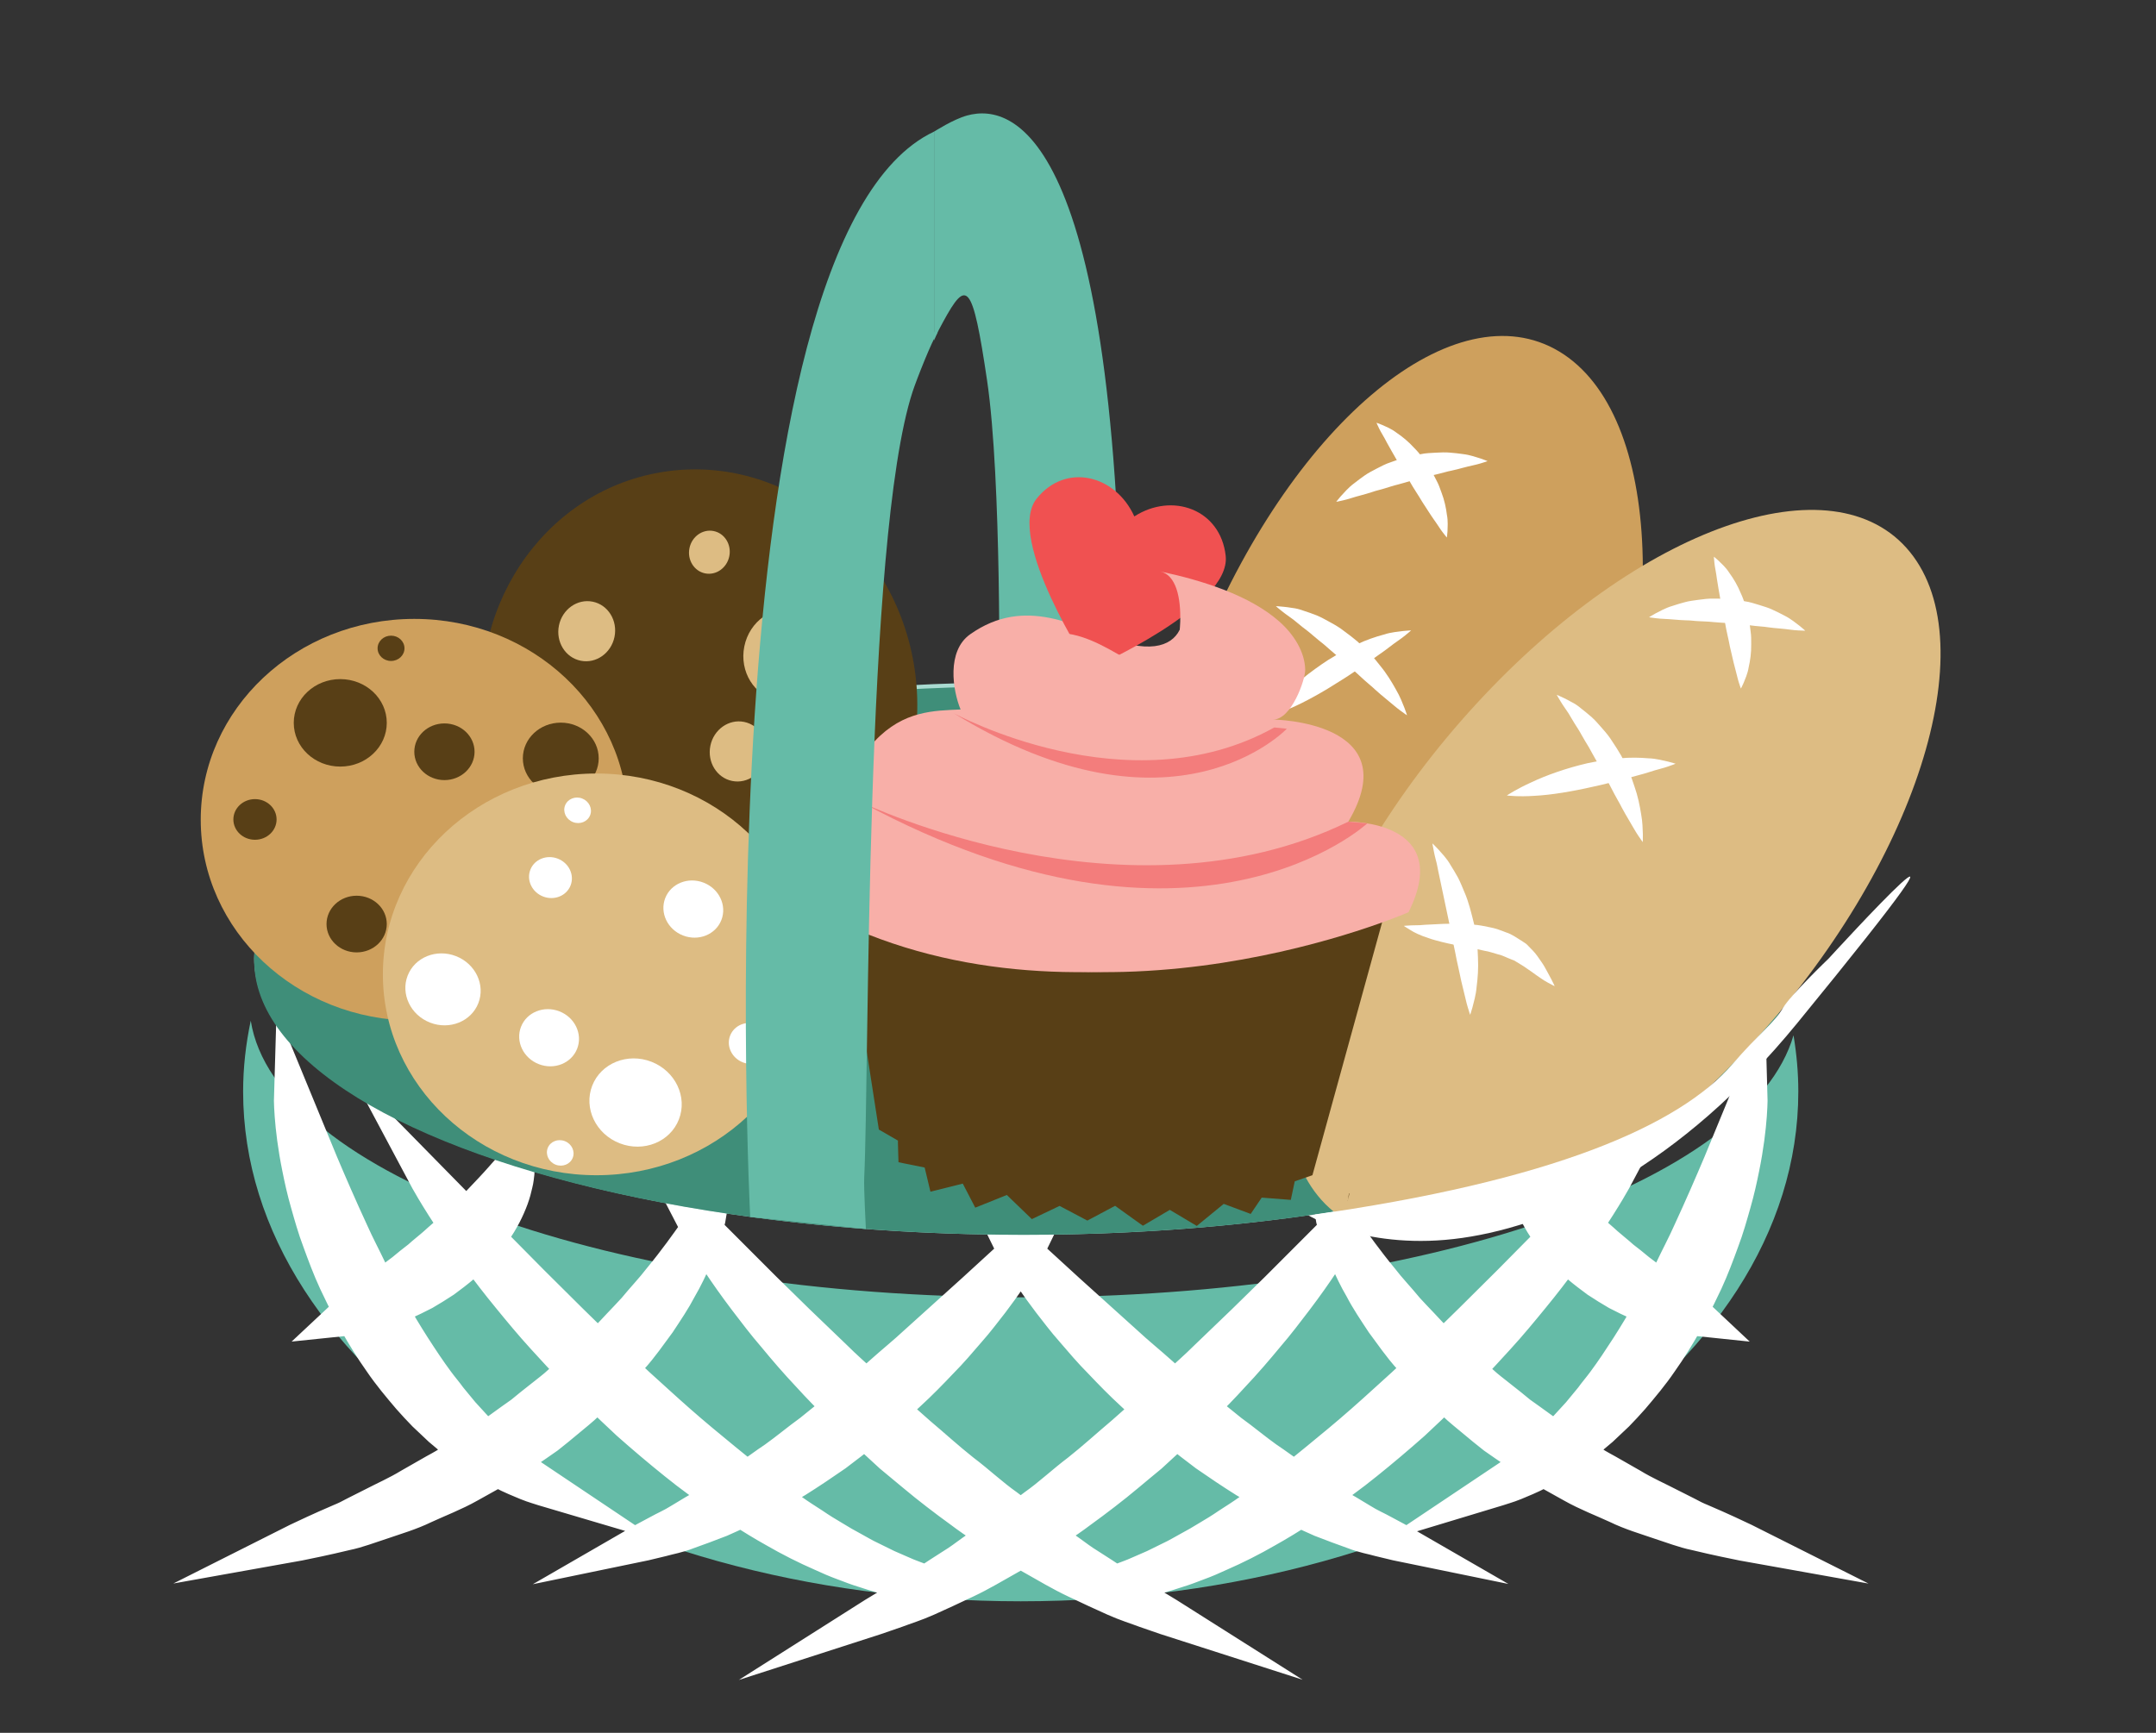 <?xml version="1.0" encoding="utf-8"?>
<!-- Generator: Adobe Illustrator 16.0.0, SVG Export Plug-In . SVG Version: 6.00 Build 0)  -->
<!DOCTYPE svg PUBLIC "-//W3C//DTD SVG 1.1//EN" "http://www.w3.org/Graphics/SVG/1.1/DTD/svg11.dtd">
<svg version="1.1" id="Layer_1" xmlns="http://www.w3.org/2000/svg" xmlns:xlink="http://www.w3.org/1999/xlink" x="0px" y="0px"
	 width="178.6px" height="143.58px" viewBox="0 0 178.6 143.58" enable-background="new 0 0 178.6 143.58" xml:space="preserve">
<rect x="0" y="0" width="178.6" height="143.58" fill="#333333" stroke="none"/>
<path fill="#65BBA7" d="M84.806,107.494c-34.123,0-62.011-10.133-64.034-22.92c-0.406,1.919-0.632,3.876-0.632,5.868
	c0,23.328,28.839,42.239,64.415,42.239s64.415-18.911,64.415-42.239c0-1.575-0.142-3.128-0.398-4.659
	C145.04,97.993,117.846,107.494,84.806,107.494z"/>
<path fill="#FFFFFF" stroke="#FFFFFF" stroke-width="3" stroke-miterlimit="10" d="M140.924,126.101
	c-0.419-0.168-0.848-0.376-1.285-0.618c-0.446-0.225-0.915-0.461-1.404-0.708c-0.967-0.505-2.057-0.979-3.109-1.62
	c-0.534-0.306-1.084-0.619-1.645-0.94c-0.553-0.33-1.159-0.612-1.7-0.992c-0.506-0.334-1.031-0.666-1.557-1.002
	c0.344-0.248,0.69-0.501,1.055-0.765c0.423-0.357,0.861-0.726,1.312-1.104c0.424-0.402,0.859-0.813,1.304-1.231
	c0.425-0.432,0.84-0.888,1.254-1.353c0.803-0.946,1.632-1.928,2.347-2.983c0.743-1.044,1.414-2.139,2.042-3.246
	c0.083-0.151,0.157-0.306,0.238-0.458c0.577,0.103,0.919,0.138,0.919,0.138s-0.244-0.23-0.688-0.578
	c0.428-0.823,0.837-1.649,1.222-2.47c0.518-1.121,0.937-2.252,1.335-3.342c0.414-1.087,0.711-2.162,0.999-3.177
	c0.291-1.015,0.505-1.984,0.684-2.881c0.367-1.793,0.538-3.303,0.616-4.362c0.079-1.06,0.061-1.668,0.061-1.668
	s-0.936,2.272-2.339,5.681c-0.714,1.688-1.56,3.642-2.517,5.71c-0.461,1.04-1.021,2.084-1.531,3.162
	c-0.268,0.533-0.542,1.067-0.826,1.601c-0.24-0.173-0.486-0.349-0.728-0.549c-0.409-0.329-0.848-0.659-1.302-0.997
	c-0.43-0.361-0.879-0.724-1.347-1.079c-0.428-0.391-0.901-0.751-1.34-1.14c-0.426-0.398-0.895-0.768-1.299-1.169
	c-0.146-0.138-0.292-0.273-0.438-0.41c1.68-2.479,2.538-4.091,2.538-4.091s-1.254,1.277-3.297,3.36
	c-0.008-0.009-0.018-0.018-0.025-0.025c-0.792-0.763-1.492-1.512-2.104-2.165c-0.619-0.653-1.106-1.227-1.471-1.633
	c-0.355-0.419-0.559-0.657-0.559-0.657s-0.044,0.299-0.001,0.82c0.033,0.255,0.051,0.579,0.146,0.929
	c0.074,0.356,0.182,0.754,0.337,1.181c0.313,0.85,0.787,1.821,1.475,2.778c0.131,0.195,0.28,0.388,0.431,0.58
	c-0.256,0.26-0.517,0.525-0.786,0.801c-0.878,0.888-1.828,1.85-2.834,2.867c-1.014,1.007-2.083,2.07-3.189,3.169
	c-0.752,0.749-1.544,1.506-2.343,2.269c-0.185-0.182-0.374-0.366-0.557-0.546c-0.473-0.437-0.871-0.906-1.297-1.346
	c-0.417-0.445-0.842-0.873-1.229-1.306c-0.728-0.889-1.5-1.69-2.108-2.487c-1.286-1.561-2.252-2.929-2.934-3.893
	c-0.095-0.141-0.17-0.253-0.253-0.376c0.226-0.396,0.342-0.62,0.342-0.62s-0.16,0.161-0.452,0.454
	c-0.156-0.234-0.294-0.44-0.396-0.594c-0.172-0.267-0.263-0.409-0.263-0.409s0.08,0.482,0.341,1.32
	c-0.937,0.938-2.669,2.673-4.892,4.898c-0.854,0.838-1.781,1.747-2.761,2.706c-0.989,0.951-2.032,1.95-3.11,2.988
	c-0.822,0.824-1.738,1.618-2.635,2.446c-0.461-0.38-0.917-0.764-1.349-1.162c-0.931-0.836-1.905-1.618-2.775-2.431
	c-1.78-1.606-3.442-3.107-4.867-4.392c-1.425-1.306-2.611-2.393-3.442-3.153c-0.025-0.023-0.044-0.04-0.069-0.063
	c0.429-0.717,0.633-1.137,0.633-1.137s-0.349,0.314-0.946,0.854c-0.597-0.54-0.945-0.854-0.945-0.854s0.205,0.42,0.633,1.137
	c-0.025,0.022-0.043,0.039-0.069,0.063c-0.831,0.761-2.018,1.848-3.442,3.153c-1.425,1.284-3.087,2.785-4.867,4.392
	c-0.87,0.813-1.845,1.595-2.775,2.431c-0.432,0.398-0.888,0.781-1.348,1.162c-0.896-0.828-1.813-1.622-2.635-2.446
	c-1.079-1.038-2.122-2.037-3.11-2.988c-0.98-0.959-1.906-1.868-2.762-2.706c-2.222-2.225-3.954-3.96-4.891-4.896
	c0.261-0.839,0.341-1.322,0.341-1.322s-0.091,0.143-0.263,0.409c-0.103,0.153-0.24,0.36-0.396,0.594
	c-0.293-0.293-0.453-0.454-0.453-0.454s0.116,0.225,0.342,0.621c-0.082,0.122-0.157,0.234-0.252,0.375
	c-0.682,0.964-1.647,2.332-2.934,3.893c-0.608,0.797-1.381,1.599-2.108,2.487c-0.387,0.433-0.812,0.86-1.229,1.306
	c-0.426,0.439-0.824,0.909-1.297,1.346c-0.183,0.18-0.372,0.364-0.557,0.546c-0.799-0.763-1.591-1.52-2.343-2.269
	c-1.106-1.099-2.176-2.162-3.189-3.169c-1.006-1.018-1.956-1.979-2.834-2.867c-0.271-0.275-0.53-0.541-0.786-0.802
	c0.15-0.191,0.299-0.384,0.43-0.579c0.688-0.957,1.162-1.929,1.475-2.778c0.155-0.427,0.263-0.824,0.337-1.181
	c0.095-0.35,0.112-0.674,0.146-0.929c0.043-0.521-0.001-0.82-0.001-0.82s-0.203,0.238-0.559,0.657
	c-0.364,0.406-0.851,0.979-1.471,1.633c-0.612,0.653-1.313,1.402-2.104,2.165c-0.008,0.008-0.017,0.017-0.024,0.025
	c-2.043-2.083-3.297-3.36-3.297-3.36s0.858,1.611,2.538,4.091c-0.146,0.136-0.292,0.272-0.438,0.41
	c-0.404,0.401-0.873,0.771-1.299,1.169c-0.438,0.389-0.912,0.749-1.34,1.14c-0.468,0.355-0.917,0.718-1.347,1.079
	c-0.454,0.338-0.893,0.668-1.302,0.997c-0.241,0.2-0.487,0.376-0.728,0.549c-0.283-0.533-0.558-1.067-0.825-1.601
	c-0.511-1.077-1.071-2.122-1.531-3.162c-0.957-2.068-1.803-4.022-2.517-5.71c-1.403-3.408-2.339-5.681-2.339-5.681
	s-0.019,0.608,0.061,1.668c0.078,1.06,0.249,2.569,0.616,4.362c0.178,0.896,0.393,1.866,0.684,2.881
	c0.287,1.015,0.585,2.09,0.999,3.177c0.398,1.091,0.816,2.222,1.335,3.342c0.384,0.82,0.793,1.646,1.221,2.469
	c-0.443,0.349-0.688,0.579-0.688,0.579s0.342-0.035,0.92-0.138c0.081,0.152,0.155,0.307,0.238,0.458
	c0.628,1.107,1.299,2.202,2.041,3.246c0.716,1.056,1.545,2.038,2.348,2.983c0.414,0.465,0.829,0.921,1.254,1.353
	c0.444,0.419,0.88,0.829,1.304,1.231c0.45,0.378,0.888,0.746,1.312,1.104c0.364,0.263,0.711,0.516,1.055,0.764
	c-0.525,0.336-1.051,0.668-1.557,1.002c-0.541,0.38-1.147,0.662-1.7,0.992c-0.561,0.321-1.11,0.635-1.645,0.94
	c-1.053,0.641-2.143,1.115-3.109,1.62c-0.489,0.247-0.958,0.483-1.404,0.708c-0.438,0.242-0.866,0.45-1.285,0.618
	c-0.829,0.35-1.544,0.683-2.138,0.95c-1.187,0.542-1.86,0.881-1.86,0.881s0.758-0.135,2.077-0.421
	c0.659-0.145,1.465-0.315,2.38-0.541c0.936-0.188,1.905-0.568,3.002-0.923c1.083-0.376,2.304-0.725,3.467-1.294
	c1.178-0.545,2.489-1.039,3.709-1.73c0.613-0.343,1.237-0.69,1.869-1.042c0.181-0.102,0.363-0.205,0.546-0.307
	c0.129,0.068,0.263,0.152,0.389,0.215c0.743,0.426,1.483,0.688,2.048,0.938c0.579,0.236,1.071,0.36,1.386,0.472
	c0.321,0.102,0.493,0.153,0.493,0.153s-0.565-0.379-1.556-1.039c-0.465-0.359-1.057-0.751-1.661-1.27
	c-0.03-0.024-0.063-0.055-0.094-0.079c0.105-0.071,0.219-0.132,0.32-0.205c0.601-0.411,1.206-0.823,1.814-1.237l0.906-0.63
	l0.852-0.682l1.675-1.388c0.563-0.454,1.047-0.969,1.568-1.446c0.039-0.034,0.073-0.071,0.112-0.105
	c0.853,0.831,1.72,1.66,2.605,2.482c1.282,1.136,2.595,2.248,3.924,3.315c1.229,0.998,2.511,1.915,3.777,2.79
	c-0.361,0.241-0.718,0.479-1.062,0.699c-0.86,0.486-1.638,0.957-2.331,1.378c-0.685,0.435-1.348,0.712-1.861,1.003
	c-1.048,0.547-1.646,0.893-1.646,0.893s0.689-0.142,1.896-0.446c0.591-0.17,1.367-0.295,2.153-0.612
	c0.805-0.288,1.717-0.617,2.7-1.005c0.572-0.248,1.171-0.528,1.782-0.82c0.916,0.592,1.833,1.155,2.739,1.661
	c1.33,0.771,2.652,1.432,3.91,1.981c0.619,0.286,1.221,0.548,1.817,0.764c0.591,0.222,1.141,0.442,1.688,0.604
	c0.541,0.169,1.036,0.343,1.51,0.472c0.479,0.116,0.918,0.223,1.315,0.318c0.779,0.216,1.441,0.256,1.865,0.34
	c0.183,0.028,0.321,0.05,0.43,0.066c-0.176,0.117-0.366,0.243-0.534,0.355c-0.852,0.547-1.639,0.967-2.264,1.352
	c-1.262,0.753-1.979,1.208-1.979,1.208s0.829-0.267,2.273-0.777c0.711-0.271,1.62-0.547,2.58-0.979
	c0.959-0.434,2.044-0.924,3.213-1.488c1.179-0.553,2.36-1.264,3.642-1.984c0.311-0.167,0.616-0.345,0.922-0.528
	c0.306,0.184,0.611,0.361,0.922,0.528c1.281,0.721,2.463,1.432,3.642,1.984c1.168,0.564,2.254,1.055,3.213,1.488
	c0.96,0.433,1.869,0.708,2.58,0.979c1.444,0.511,2.273,0.777,2.273,0.777s-0.718-0.455-1.979-1.208
	c-0.625-0.385-1.412-0.805-2.264-1.352c-0.168-0.112-0.358-0.238-0.534-0.355c0.108-0.017,0.247-0.038,0.43-0.066
	c0.424-0.084,1.086-0.124,1.865-0.34c0.397-0.096,0.837-0.202,1.315-0.318c0.474-0.129,0.969-0.303,1.51-0.472
	c0.547-0.161,1.097-0.382,1.688-0.604c0.597-0.216,1.198-0.478,1.817-0.764c1.258-0.55,2.58-1.21,3.91-1.981
	c0.906-0.506,1.823-1.069,2.738-1.661c0.611,0.292,1.21,0.572,1.782,0.82c0.983,0.388,1.896,0.717,2.7,1.005
	c0.786,0.317,1.563,0.442,2.153,0.612c1.206,0.305,1.896,0.446,1.896,0.446s-0.599-0.346-1.646-0.893
	c-0.514-0.291-1.177-0.568-1.861-1.003c-0.693-0.421-1.471-0.892-2.331-1.378c-0.344-0.22-0.7-0.458-1.062-0.698
	c1.268-0.876,2.549-1.792,3.778-2.791c1.329-1.067,2.642-2.18,3.924-3.315c0.886-0.822,1.753-1.651,2.605-2.482
	c0.039,0.034,0.073,0.071,0.112,0.105c0.521,0.478,1.005,0.992,1.568,1.446l1.675,1.388l0.852,0.682l0.906,0.63
	c0.608,0.414,1.214,0.826,1.814,1.237c0.102,0.073,0.215,0.134,0.32,0.205c-0.031,0.024-0.063,0.055-0.094,0.079
	c-0.604,0.519-1.196,0.91-1.661,1.27c-0.99,0.66-1.556,1.039-1.556,1.039s0.172-0.052,0.493-0.153
	c0.314-0.111,0.807-0.236,1.386-0.472c0.564-0.251,1.305-0.513,2.048-0.938c0.126-0.063,0.26-0.146,0.389-0.215
	c0.183,0.102,0.365,0.205,0.546,0.307c0.632,0.352,1.256,0.699,1.869,1.042c1.22,0.691,2.531,1.186,3.709,1.73
	c1.163,0.569,2.384,0.918,3.467,1.294c1.097,0.354,2.066,0.735,3.002,0.923c0.915,0.226,1.721,0.396,2.38,0.541
	c1.319,0.286,2.077,0.421,2.077,0.421s-0.674-0.339-1.86-0.881C142.468,126.783,141.753,126.45,140.924,126.101z M77.866,112.791
	c0.854-0.857,1.597-1.74,2.31-2.568c0.729-0.817,1.337-1.643,1.922-2.385c1.077-1.419,1.896-2.643,2.456-3.558
	c0.562,0.915,1.381,2.139,2.457,3.558c0.585,0.742,1.192,1.567,1.922,2.385c0.713,0.828,1.455,1.711,2.31,2.568
	c0.829,0.873,1.7,1.77,2.647,2.637c0.479,0.462,0.987,0.91,1.503,1.356c-0.77,0.688-1.547,1.375-2.329,2.062
	c-1.229,1.033-2.406,2.115-3.654,3.1c-1.273,0.959-2.396,2.029-3.645,2.909c-0.407,0.31-0.812,0.611-1.21,0.913
	c-0.398-0.302-0.803-0.604-1.21-0.913c-1.25-0.88-2.372-1.95-3.646-2.909c-1.247-0.985-2.425-2.066-3.653-3.1
	c-0.782-0.687-1.56-1.373-2.329-2.063c0.515-0.445,1.023-0.894,1.502-1.355C76.166,114.561,77.038,113.664,77.866,112.791z
	 M45.692,115.23l-1.625,1.284l-0.8,0.655l-0.853,0.604c-0.563,0.407-1.124,0.811-1.681,1.214c-0.154,0.109-0.314,0.207-0.471,0.314
	c-0.307-0.313-0.622-0.633-0.95-0.968c-0.344-0.374-0.698-0.762-1.063-1.16c-0.341-0.412-0.69-0.835-1.048-1.271
	c-0.325-0.453-0.703-0.887-1.045-1.353c-0.691-0.93-1.343-1.92-1.997-2.933c-0.647-1.016-1.28-2.062-1.868-3.126
	c-0.03-0.052-0.057-0.103-0.087-0.155c0.394-0.133,0.805-0.271,1.211-0.461c0.533-0.245,1.099-0.507,1.664-0.805
	c0.543-0.321,1.105-0.657,1.654-1.024c0.525-0.388,1.056-0.788,1.557-1.214c0.374-0.362,0.764-0.712,1.114-1.084
	c0.12,0.163,0.239,0.327,0.365,0.495c0.729,0.99,1.539,2.053,2.442,3.15c0.9,1.1,1.853,2.261,2.911,3.416
	c0.808,0.885,1.642,1.797,2.513,2.699c-0.14,0.124-0.282,0.245-0.417,0.373C46.711,114.327,46.241,114.809,45.692,115.23z
	 M54.308,116.181c-1.006-0.899-1.994-1.809-2.96-2.724c0.284-0.319,0.564-0.64,0.842-0.952c0.893-0.974,1.588-2.016,2.299-2.964
	c0.649-0.982,1.271-1.904,1.735-2.802c0.515-0.876,0.897-1.712,1.228-2.452c0.338-0.738,0.566-1.402,0.758-1.943
	c0.004-0.013,0.007-0.023,0.011-0.034c0.676,1.143,1.88,3.053,3.622,5.35c0.719,0.936,1.482,1.963,2.38,2.997
	c0.866,1.051,1.805,2.147,2.84,3.242c0.828,0.914,1.727,1.828,2.646,2.747c-0.839,0.679-1.678,1.356-2.504,2.024
	c-1.029,0.741-1.975,1.542-2.961,2.244c-0.827,0.551-1.589,1.125-2.351,1.657c-0.021-0.017-0.041-0.031-0.062-0.046
	c-1.267-0.953-2.49-2.014-3.773-3.058C56.789,118.411,55.538,117.304,54.308,116.181z M82.249,127.483
	c-0.574,0.405-1.133,0.798-1.674,1.179c-0.536,0.387-1.042,0.776-1.574,1.096c-0.819,0.517-1.557,1.004-2.25,1.463
	c-0.103-0.038-0.244-0.091-0.432-0.163c-0.394-0.161-0.988-0.345-1.698-0.671c-0.355-0.156-0.75-0.328-1.179-0.515
	c-0.416-0.206-0.866-0.427-1.347-0.663c-0.485-0.224-0.972-0.511-1.49-0.798c-0.522-0.281-1.065-0.585-1.612-0.928
	c-0.557-0.327-1.128-0.677-1.698-1.069c-0.58-0.374-1.184-0.755-1.777-1.182c-0.605-0.41-1.215-0.845-1.82-1.308
	c-0.01-0.008-0.021-0.016-0.03-0.023c0.737-0.407,1.479-0.838,2.242-1.292c1.078-0.677,2.163-1.404,3.253-2.161
	c0.836-0.626,1.67-1.276,2.495-1.934c0.731,0.68,1.469,1.358,2.212,2.036c1.28,1.045,2.515,2.125,3.818,3.117
	c0.647,0.501,1.301,0.987,1.954,1.46c0.641,0.483,1.297,0.94,1.964,1.369c0.355,0.234,0.706,0.469,1.053,0.699
	C82.521,127.292,82.386,127.392,82.249,127.483z M103.592,125.232c-0.594,0.427-1.197,0.808-1.777,1.182
	c-0.57,0.393-1.142,0.742-1.698,1.069c-0.547,0.343-1.09,0.646-1.612,0.928c-0.519,0.287-1.005,0.574-1.49,0.798
	c-0.48,0.236-0.931,0.457-1.347,0.663c-0.429,0.187-0.823,0.358-1.179,0.515c-0.71,0.326-1.305,0.51-1.698,0.671
	c-0.188,0.072-0.329,0.125-0.432,0.163c-0.693-0.459-1.432-0.946-2.251-1.463c-0.531-0.32-1.037-0.709-1.573-1.096
	c-0.541-0.381-1.1-0.774-1.674-1.179c-0.137-0.092-0.272-0.191-0.409-0.288c0.347-0.229,0.696-0.464,1.053-0.697
	c0.667-0.43,1.323-0.887,1.964-1.37c0.653-0.473,1.307-0.959,1.954-1.46c1.304-0.992,2.537-2.072,3.818-3.117
	c0.743-0.678,1.48-1.356,2.211-2.036c0.826,0.657,1.659,1.308,2.495,1.934c1.09,0.757,2.175,1.484,3.253,2.161
	c0.764,0.454,1.505,0.885,2.243,1.292c-0.01,0.008-0.021,0.016-0.03,0.023C104.807,124.388,104.197,124.822,103.592,125.232z
	 M114.802,116.181c-1.23,1.123-2.481,2.23-3.75,3.287c-1.283,1.044-2.507,2.104-3.773,3.058c-0.021,0.015-0.042,0.03-0.063,0.046
	c-0.762-0.532-1.523-1.105-2.351-1.657c-0.986-0.702-1.932-1.503-2.961-2.244c-0.825-0.668-1.665-1.346-2.503-2.023
	c0.92-0.919,1.818-1.834,2.646-2.748c1.035-1.095,1.974-2.191,2.841-3.242c0.896-1.034,1.66-2.062,2.379-2.997
	c1.743-2.297,2.947-4.207,3.622-5.35c0.005,0.011,0.008,0.021,0.012,0.034c0.191,0.541,0.42,1.205,0.758,1.943
	c0.33,0.74,0.713,1.576,1.228,2.452c0.464,0.897,1.086,1.819,1.735,2.802c0.711,0.948,1.406,1.99,2.299,2.964
	c0.277,0.313,0.558,0.633,0.842,0.952C116.796,114.372,115.808,115.281,114.802,116.181z M125.842,117.17l-0.8-0.655l-1.625-1.284
	c-0.549-0.422-1.019-0.903-1.527-1.347c-0.135-0.128-0.277-0.249-0.417-0.373c0.871-0.902,1.705-1.814,2.513-2.699
	c1.059-1.155,2.011-2.316,2.911-3.416c0.903-1.098,1.714-2.16,2.442-3.15c0.125-0.168,0.244-0.331,0.365-0.495
	c0.351,0.372,0.739,0.723,1.113,1.084c0.501,0.426,1.031,0.826,1.557,1.214c0.549,0.367,1.111,0.703,1.654,1.024
	c0.565,0.298,1.131,0.56,1.664,0.805c0.406,0.19,0.817,0.329,1.211,0.461c-0.029,0.053-0.056,0.104-0.086,0.155
	c-0.588,1.064-1.222,2.11-1.868,3.126c-0.654,1.012-1.306,2.003-1.997,2.933c-0.342,0.466-0.72,0.899-1.045,1.353
	c-0.357,0.436-0.708,0.857-1.049,1.271c-0.364,0.398-0.719,0.786-1.063,1.16c-0.328,0.335-0.644,0.655-0.95,0.968
	c-0.156-0.107-0.316-0.205-0.471-0.314c-0.557-0.403-1.117-0.807-1.681-1.214L125.842,117.17z"/>
<g>
	<path fill="#A9DBD1" d="M142.822,69.938c-10.043-7.907-32.234-13.407-58.018-13.407c-26.94,0-49.961,6.004-59.295,14.486
		c-2.864,2.603-4.455,5.437-4.455,8.405c0,0.469,0.052,0.933,0.129,1.396c2.009,11.992,29.719,21.496,63.621,21.496
		c32.826,0,59.847-8.91,63.354-20.362c0.254-0.831,0.396-1.674,0.396-2.529C148.555,76.039,146.493,72.83,142.822,69.938z"/>
</g>
<ellipse fill="#3F8E79" cx="84.805" cy="79.591" rx="63.75" ry="22.726"/>
<path fill="#65BBA7" d="M92.942,58.649c0-47.291-8.833-50.189-12.831-49.078c-1.17,0.325-2.649,1.293-2.734,1.333v17.307
	c0.271-0.682,0.519-1.119,0.746-1.536c1.96-3.602,2.434-3.323,3.645,4.849c1.218,8.221,1,26.348,1,26.348L92.942,58.649z"/>
<ellipse transform="matrix(0.171 0.985 -0.985 0.171 105.192 -8.966)" fill="#583F16" cx="57.924" cy="58.028" rx="19.154" ry="18.017"/>
<g>
	
		<ellipse transform="matrix(0.199 -0.98 0.98 0.199 -0.946 107.377)" fill="#DDBC83" cx="65.2" cy="54.267" rx="3.852" ry="3.624"/>
	
		<ellipse transform="matrix(0.199 -0.98 0.98 0.199 -12.023 109.788)" fill="#DDBC83" cx="61.135" cy="62.248" rx="2.496" ry="2.347"/>
	
		<ellipse transform="matrix(0.199 -0.98 0.98 0.199 -24.514 98.596)" fill="#DDBC83" cx="48.059" cy="64.294" rx="1.79" ry="1.683"/>
	
		<ellipse transform="matrix(0.198 -0.98 0.98 0.198 -28.038 91.924)" fill="#DDBC83" cx="42.156" cy="63.096" rx="1.113" ry="1.047"/>
	
		<ellipse transform="matrix(0.199 -0.98 0.98 0.199 2.234 94.236)" fill="#DDBC83" cx="58.76" cy="45.752" rx="1.789" ry="1.684"/>
	
		<ellipse transform="matrix(0.199 -0.98 0.98 0.199 -12.303 89.516)" fill="#DDBC83" cx="48.591" cy="52.282" rx="2.496" ry="2.349"/>
	
		<ellipse transform="matrix(0.199 -0.98 0.98 0.199 -23.138 114.865)" fill="#DDBC83" cx="58.686" cy="71.585" rx="3.142" ry="2.955"/>
	
		<ellipse transform="matrix(0.199 -0.98 0.98 0.199 -2.038 116.74)" fill="#DDBC83" cx="70.415" cy="59.617" rx="1.114" ry="1.047"/>
</g>
<ellipse fill="#CEA05D" cx="34.321" cy="67.924" rx="17.692" ry="16.643"/>
<g>
	<ellipse fill="#583F16" cx="28.187" cy="59.894" rx="3.853" ry="3.624"/>
	<ellipse fill="#583F16" cx="36.816" cy="62.29" rx="2.496" ry="2.348"/>
	<ellipse fill="#583F16" cx="41.423" cy="74.697" rx="1.79" ry="1.684"/>
	<ellipse fill="#583F16" cx="41.423" cy="80.722" rx="1.114" ry="1.048"/>
	<ellipse fill="#583F16" cx="21.122" cy="67.898" rx="1.79" ry="1.684"/>
	<ellipse fill="#583F16" cx="29.544" cy="76.566" rx="2.496" ry="2.348"/>
	<ellipse fill="#583F16" cx="46.454" cy="62.833" rx="3.142" ry="2.956"/>
	<ellipse fill="#583F16" cx="32.393" cy="53.718" rx="1.114" ry="1.048"/>
</g>
<ellipse fill="#DDBC83" cx="49.409" cy="80.735" rx="17.692" ry="16.643"/>
<g>
	
		<ellipse transform="matrix(0.932 0.363 -0.363 0.932 36.789 -12.868)" fill="#FFFFFF" cx="52.594" cy="91.342" rx="3.852" ry="3.624"/>
	
		<ellipse transform="matrix(0.932 0.363 -0.363 0.932 34.357 -10.631)" fill="#FFFFFF" cx="45.426" cy="85.973" rx="2.496" ry="2.348"/>
	
		<ellipse transform="matrix(0.931 0.364 -0.364 0.931 29.582 -11.62)" fill="#FFFFFF" cx="45.645" cy="72.74" rx="1.79" ry="1.683"/>
	
		<ellipse transform="matrix(0.932 0.363 -0.363 0.932 27.635 -12.786)" fill="#FFFFFF" cx="47.834" cy="67.128" rx="1.114" ry="1.048"/>
	
		<ellipse transform="matrix(0.932 0.363 -0.363 0.932 35.67 -16.653)" fill="#FFFFFF" cx="62.085" cy="86.453" rx="1.789" ry="1.684"/>
	
		<ellipse transform="matrix(0.932 0.363 -0.363 0.932 31.285 -15.704)" fill="#FFFFFF" cx="57.39" cy="75.317" rx="2.496" ry="2.349"/>
	
		<ellipse transform="matrix(0.932 0.363 -0.363 0.932 32.298 -7.714)" fill="#FFFFFF" cx="36.645" cy="81.963" rx="3.142" ry="2.955"/>
	
		<ellipse transform="matrix(0.931 0.364 -0.364 0.931 37.968 -10.345)" fill="#FFFFFF" cx="46.431" cy="95.566" rx="1.113" ry="1.047"/>
</g>
<path fill="#CEA05D" d="M101.257,95.998c8.581,5.152,21.783-5.642,29.487-24.109c7.706-18.467,6.997-37.613-1.583-42.766
	c-8.581-5.152-21.782,5.642-29.487,24.109C91.969,71.699,92.677,90.846,101.257,95.998z"/>
<g>
	<path fill="#FFFFFF" d="M100.315,72.546c0,0,0.21-0.104,0.58-0.255c0.184-0.072,0.407-0.158,0.664-0.258
		c0.244-0.113,0.514-0.24,0.806-0.352c0.299-0.126,0.622-0.262,0.965-0.406c0.343-0.135,0.72-0.279,1.113-0.414
		c0.386-0.141,0.809-0.264,1.244-0.373c0.426-0.127,0.892-0.195,1.358-0.262c0.458-0.081,0.952-0.074,1.43-0.062
		c0.473-0.026,0.956,0.118,1.406,0.209l0.334,0.079l0.147,0.039l0.069,0.03l0.135,0.065c0.18,0.086,0.354,0.171,0.525,0.253
		c0.343,0.17,0.692,0.439,0.981,0.639c0.294,0.204,0.505,0.407,0.716,0.591c0.203,0.181,0.38,0.339,0.525,0.469
		c0.29,0.268,0.455,0.44,0.455,0.44s-0.229-0.017-0.628-0.082c-0.197-0.035-0.448-0.073-0.707-0.149
		c-0.261-0.063-0.573-0.156-0.868-0.238c-0.31-0.065-0.575-0.164-0.942-0.237c-0.186-0.037-0.376-0.076-0.57-0.115l-0.146-0.03
		l-0.073-0.018c0.028,0.009-0.07-0.02,0.062,0.019h-0.004l-0.008-0.001h-0.018l-0.033-0.001l-0.269-0.007
		c-0.363-0.001-0.713-0.069-1.104-0.015c-0.383,0.034-0.765,0.021-1.169,0.105c-0.796,0.087-1.621,0.249-2.428,0.369
		c-0.402,0.063-0.793,0.113-1.181,0.153c-0.389,0.038-0.733,0.07-1.097,0.07c-0.71,0.027-1.269-0.027-1.656-0.118
		C100.541,72.607,100.315,72.546,100.315,72.546z"/>
</g>
<g>
	<path fill="#FFFFFF" d="M100.215,65.313c0,0,0.225,0.095,0.597,0.285c0.365,0.207,0.902,0.439,1.455,0.914
		c0.283,0.224,0.595,0.47,0.91,0.749c0.305,0.283,0.591,0.6,0.894,0.932c0.624,0.649,1.142,1.447,1.671,2.236
		c0.232,0.413,0.468,0.825,0.681,1.24c0.229,0.405,0.392,0.838,0.562,1.248c0.347,0.815,0.57,1.619,0.724,2.314
		c0.186,0.684,0.212,1.296,0.258,1.708c0.031,0.419,0.03,0.66,0.03,0.66s-0.159-0.189-0.405-0.526
		c-0.255-0.333-0.55-0.829-0.943-1.399c-0.192-0.286-0.397-0.596-0.597-0.929c-0.194-0.336-0.438-0.67-0.651-1.031
		c-0.224-0.357-0.432-0.737-0.673-1.104c-0.239-0.369-0.463-0.754-0.689-1.138c-0.938-1.512-1.878-3.022-2.582-4.156
		c-0.177-0.286-0.332-0.567-0.505-0.8c-0.166-0.233-0.296-0.452-0.406-0.629C100.326,65.531,100.215,65.313,100.215,65.313z"/>
</g>
<g>
	<path fill="#FFFFFF" d="M105.694,50.227c0,0,0.239,0.007,0.646,0.05c0.202,0.024,0.449,0.048,0.724,0.098
		c0.278,0.032,0.588,0.102,0.923,0.23c0.338,0.11,0.709,0.234,1.096,0.389c0.383,0.157,0.743,0.369,1.133,0.58
		c0.391,0.21,0.782,0.444,1.143,0.73c0.37,0.273,0.747,0.556,1.101,0.859c0.337,0.321,0.676,0.642,0.994,0.971
		c0.335,0.314,0.596,0.684,0.872,1.019c0.554,0.67,0.972,1.367,1.309,1.975c0.353,0.595,0.554,1.152,0.708,1.528
		c0.146,0.384,0.212,0.611,0.212,0.611s-0.204-0.13-0.531-0.374c-0.331-0.239-0.76-0.613-1.28-1.042
		c-0.261-0.214-0.54-0.446-0.819-0.702c-0.272-0.264-0.591-0.508-0.893-0.784c-0.312-0.267-0.603-0.573-0.933-0.842
		c-0.326-0.274-0.642-0.567-0.96-0.858c-0.325-0.279-0.65-0.559-0.971-0.834c-0.312-0.29-0.634-0.548-0.949-0.797
		c-0.315-0.246-0.606-0.526-0.895-0.747c-0.291-0.213-0.561-0.436-0.814-0.645c-0.249-0.208-0.493-0.408-0.731-0.562
		c-0.23-0.157-0.425-0.313-0.586-0.438C105.87,50.389,105.694,50.227,105.694,50.227z"/>
</g>
<g>
	<path fill="#FFFFFF" d="M116.896,52.235c0,0-0.175,0.162-0.493,0.415c-0.306,0.262-0.809,0.57-1.326,0.981
		c-0.265,0.2-0.548,0.415-0.854,0.621c-0.306,0.218-0.629,0.447-0.963,0.685c-0.681,0.45-1.396,0.963-2.14,1.421
		c-1.477,0.953-3.029,1.827-4.29,2.36c-1.245,0.554-2.176,0.76-2.176,0.76s0.563-0.77,1.532-1.711
		c0.951-0.969,2.339-2.111,3.855-3.094c0.776-0.472,1.556-0.933,2.348-1.276c0.766-0.367,1.553-0.632,2.228-0.813
		c0.664-0.218,1.233-0.24,1.637-0.302C116.659,52.242,116.896,52.235,116.896,52.235z"/>
</g>
<g>
	<path fill="#FFFFFF" d="M114.027,35.029c0,0,0.187,0.06,0.489,0.188c0.3,0.142,0.73,0.295,1.18,0.645
		c0.478,0.316,0.996,0.746,1.459,1.256c0.5,0.492,0.911,1.109,1.326,1.723c0.178,0.325,0.359,0.647,0.519,0.976
		c0.175,0.318,0.292,0.662,0.41,0.988c0.248,0.648,0.382,1.293,0.45,1.851c0.105,0.544,0.056,1.037,0.049,1.362
		c-0.021,0.331-0.053,0.52-0.053,0.52s-0.133-0.15-0.33-0.412c-0.207-0.259-0.429-0.64-0.743-1.072
		c-0.309-0.434-0.615-0.945-0.972-1.479c-0.319-0.55-0.71-1.104-1.037-1.691c-0.177-0.286-0.363-0.566-0.526-0.856
		c-0.162-0.292-0.336-0.567-0.501-0.839c-0.318-0.563-0.617-1.061-0.863-1.521c-0.231-0.465-0.499-0.864-0.637-1.159
		C114.1,35.211,114.027,35.029,114.027,35.029z"/>
</g>
<g>
	<path fill="#FFFFFF" d="M123.229,38.208c0,0-0.208,0.079-0.572,0.186c-0.356,0.117-0.897,0.209-1.488,0.371
		c-0.297,0.08-0.612,0.167-0.943,0.235c-0.33,0.057-0.682,0.18-1.042,0.26c-0.36,0.097-0.737,0.152-1.107,0.271
		c-0.373,0.108-0.754,0.198-1.135,0.29c-0.377,0.106-0.75,0.229-1.126,0.322c-0.378,0.089-0.737,0.215-1.094,0.32
		c-0.353,0.115-0.715,0.182-1.038,0.3c-0.326,0.109-0.646,0.197-0.943,0.277c-0.6,0.155-1.086,0.334-1.458,0.413
		c-0.367,0.089-0.591,0.126-0.591,0.126s0.129-0.177,0.38-0.464c0.259-0.272,0.61-0.71,1.13-1.089
		c0.255-0.199,0.534-0.415,0.841-0.626c0.303-0.221,0.656-0.387,1.013-0.581c0.361-0.186,0.733-0.386,1.141-0.516
		c0.399-0.148,0.812-0.286,1.226-0.414c0.425-0.092,0.849-0.186,1.27-0.258c0.416-0.093,0.841-0.096,1.245-0.123
		c0.407-0.015,0.792-0.046,1.174-0.004c0.377,0.027,0.731,0.073,1.054,0.117c0.645,0.073,1.138,0.27,1.503,0.376
		C123.023,38.12,123.229,38.208,123.229,38.208z"/>
</g>
<path fill="#DDBC83" d="M109.174,99.083c6.309,7.771,22.401,2.128,35.943-12.604c13.544-14.73,19.408-32.97,13.101-40.74
	c-6.309-7.77-22.4-2.127-35.943,12.604C108.731,73.073,102.866,91.313,109.174,99.083z"/>
<g>
	<path fill="#FFFFFF" d="M116.29,76.717c0,0,0.232-0.027,0.631-0.043c0.198-0.004,0.438-0.009,0.713-0.016
		c0.269-0.021,0.564-0.049,0.877-0.055c0.324-0.017,0.675-0.034,1.046-0.053c0.368-0.01,0.772-0.017,1.188-0.01
		c0.411,0,0.85,0.027,1.298,0.074c0.442,0.025,0.904,0.12,1.365,0.217c0.458,0.08,0.921,0.255,1.365,0.43
		c0.453,0.137,0.857,0.438,1.25,0.677l0.287,0.188l0.125,0.087l0.055,0.052l0.105,0.107c0.139,0.143,0.274,0.281,0.406,0.417
		c0.266,0.276,0.502,0.649,0.705,0.935c0.207,0.293,0.336,0.556,0.473,0.8c0.129,0.239,0.24,0.448,0.334,0.62
		c0.18,0.35,0.277,0.568,0.277,0.568s-0.209-0.093-0.563-0.291c-0.174-0.1-0.396-0.222-0.613-0.381
		c-0.225-0.147-0.486-0.342-0.736-0.52c-0.268-0.168-0.484-0.352-0.805-0.545c-0.161-0.099-0.327-0.199-0.496-0.303l-0.128-0.079
		l-0.063-0.041c0.024,0.017-0.059-0.042,0.053,0.038l-0.004-0.002l-0.008-0.002l-0.016-0.007l-0.031-0.013l-0.25-0.098
		c-0.341-0.125-0.646-0.309-1.032-0.391c-0.371-0.098-0.726-0.24-1.135-0.299c-0.777-0.19-1.608-0.32-2.408-0.482
		c-0.399-0.076-0.784-0.164-1.161-0.258c-0.379-0.097-0.715-0.184-1.055-0.308c-0.678-0.217-1.184-0.458-1.518-0.677
		C116.479,76.852,116.29,76.717,116.29,76.717z"/>
</g>
<g>
	<path fill="#FFFFFF" d="M118.661,69.883c0,0,0.18,0.167,0.465,0.472c0.272,0.319,0.698,0.72,1.055,1.354
		c0.191,0.307,0.399,0.645,0.602,1.015c0.189,0.37,0.35,0.766,0.521,1.18c0.365,0.823,0.58,1.75,0.809,2.673
		c0.076,0.467,0.157,0.935,0.216,1.397c0.077,0.46,0.082,0.921,0.103,1.364c0.047,0.886-0.017,1.717-0.11,2.424
		c-0.058,0.705-0.242,1.289-0.341,1.693c-0.112,0.403-0.195,0.631-0.195,0.631s-0.086-0.233-0.201-0.633
		c-0.127-0.4-0.234-0.967-0.41-1.638c-0.083-0.335-0.17-0.696-0.244-1.077c-0.068-0.382-0.182-0.779-0.26-1.191
		c-0.088-0.412-0.154-0.84-0.257-1.268c-0.099-0.428-0.177-0.866-0.259-1.304c-0.367-1.741-0.734-3.482-1.01-4.788
		c-0.068-0.329-0.119-0.647-0.202-0.924c-0.076-0.276-0.124-0.526-0.167-0.729C118.692,70.126,118.661,69.883,118.661,69.883z"/>
</g>
<g>
	<path fill="#FFFFFF" d="M128.96,57.571c0,0,0.222,0.088,0.59,0.267c0.181,0.092,0.405,0.198,0.646,0.339
		c0.25,0.125,0.518,0.296,0.789,0.531c0.279,0.22,0.586,0.463,0.897,0.74c0.306,0.278,0.572,0.6,0.866,0.932
		c0.296,0.33,0.584,0.684,0.825,1.076c0.254,0.384,0.513,0.777,0.741,1.184c0.207,0.417,0.416,0.833,0.604,1.252
		c0.207,0.41,0.326,0.846,0.473,1.254c0.291,0.819,0.447,1.617,0.557,2.303c0.128,0.679,0.127,1.272,0.145,1.678
		c0.006,0.41-0.01,0.646-0.01,0.646s-0.147-0.192-0.372-0.532c-0.23-0.338-0.505-0.836-0.849-1.417
		c-0.172-0.291-0.355-0.604-0.531-0.94c-0.166-0.341-0.382-0.678-0.57-1.042c-0.202-0.356-0.371-0.744-0.59-1.109
		c-0.213-0.369-0.409-0.752-0.609-1.134c-0.211-0.374-0.421-0.747-0.629-1.115c-0.193-0.379-0.408-0.731-0.619-1.074
		c-0.213-0.338-0.391-0.701-0.586-1.007c-0.201-0.299-0.379-0.601-0.547-0.883c-0.162-0.281-0.324-0.553-0.494-0.778
		c-0.164-0.227-0.293-0.439-0.402-0.611C129.069,57.783,128.96,57.571,128.96,57.571z"/>
</g>
<g>
	<path fill="#FFFFFF" d="M138.804,63.281c0,0-0.219,0.092-0.604,0.222c-0.378,0.142-0.955,0.26-1.582,0.471
		c-0.317,0.098-0.656,0.203-1.015,0.292c-0.362,0.1-0.744,0.206-1.139,0.314c-0.793,0.191-1.641,0.429-2.497,0.605
		c-1.713,0.393-3.47,0.685-4.837,0.755c-1.359,0.096-2.304-0.028-2.304-0.028c0,0,0.79-0.531,2.023-1.086
		c1.225-0.585,2.918-1.186,4.68-1.592c0.891-0.178,1.78-0.346,2.642-0.399c0.845-0.083,1.675-0.064,2.371-0.003
		c0.698,0.021,1.241,0.194,1.642,0.275C138.579,63.206,138.804,63.281,138.804,63.281z"/>
</g>
<g>
	<path fill="#FFFFFF" d="M141.978,46.128c0,0,0.154,0.12,0.396,0.343c0.232,0.235,0.585,0.526,0.889,1.008
		c0.34,0.46,0.682,1.042,0.943,1.679c0.301,0.633,0.478,1.354,0.658,2.072c0.057,0.366,0.117,0.731,0.155,1.093
		c0.056,0.359,0.048,0.722,0.048,1.069c0.012,0.694-0.082,1.346-0.208,1.893c-0.087,0.547-0.301,0.994-0.419,1.297
		c-0.133,0.304-0.227,0.471-0.227,0.471s-0.073-0.187-0.17-0.5c-0.105-0.314-0.185-0.749-0.332-1.262
		c-0.143-0.513-0.256-1.098-0.41-1.721c-0.112-0.625-0.29-1.279-0.396-1.943c-0.068-0.33-0.148-0.656-0.203-0.984
		c-0.053-0.33-0.122-0.648-0.186-0.96c-0.107-0.638-0.219-1.208-0.292-1.724c-0.06-0.517-0.175-0.982-0.204-1.307
		C141.982,46.323,141.978,46.128,141.978,46.128z"/>
</g>
<g>
	<path fill="#FFFFFF" d="M149.542,52.255c0,0-0.223,0.003-0.602-0.021c-0.375-0.012-0.914-0.11-1.525-0.159
		c-0.307-0.026-0.633-0.053-0.967-0.101c-0.329-0.06-0.702-0.064-1.068-0.111c-0.371-0.032-0.745-0.108-1.134-0.124
		c-0.387-0.025-0.776-0.071-1.165-0.114c-0.391-0.029-0.783-0.041-1.168-0.082c-0.387-0.045-0.768-0.049-1.139-0.071
		c-0.37-0.012-0.733-0.073-1.077-0.072c-0.345-0.008-0.675-0.035-0.981-0.061c-0.617-0.059-1.135-0.057-1.512-0.11
		c-0.375-0.042-0.599-0.083-0.599-0.083s0.182-0.123,0.515-0.307c0.337-0.167,0.816-0.459,1.435-0.638
		c0.308-0.101,0.644-0.208,1.004-0.302c0.359-0.104,0.749-0.14,1.15-0.201c0.402-0.051,0.821-0.112,1.247-0.096
		c0.428-0.003,0.861,0.007,1.295,0.029c0.43,0.059,0.86,0.115,1.28,0.19c0.423,0.055,0.823,0.197,1.213,0.31
		c0.388,0.125,0.76,0.227,1.104,0.396c0.346,0.154,0.662,0.319,0.95,0.469c0.582,0.289,0.978,0.643,1.285,0.867
		C149.38,52.103,149.542,52.255,149.542,52.255z"/>
</g>
<path fill="#65BBA7" d="M148.555,79.591"/>
<g>
	<path fill="#583F16" d="M74.388,94.51c-0.022-0.065,0.042,1.793,0.042,1.793l2.167,0.438l0.479,2l2.679-0.668l1.034,1.992
		l2.616-1.05l2.072,1.999l2.298-1.094l2.3,1.216l2.298-1.224l2.301,1.651l2.232-1.315l2.234,1.332l2.232-1.828l2.234,0.833
		l0.913-1.352l2.41,0.188l0.328-1.54l1.463-0.504l6.325-22.956c-19.02,10.611-45.425-1.345-45.425-1.345l3.183,20.517L74.388,94.51z
		"/>
	<path fill="#583F16" d="M111.649,99.516l0.016-0.116c-0.009,0.042-0.015,0.084-0.026,0.124
		C111.641,99.521,111.649,99.516,111.649,99.516z"/>
	<path fill="#583F16" d="M111.747,98.882l-0.082,0.518c0.042-0.17,0.09-0.34,0.114-0.518H111.747z"/>
</g>
<path fill="#F8AFA8" d="M96.096,47.346c0,0,17.336,4.077,7.239,12.275c0,0,11.161,0.126,6.23,8.463c0,0,8.799-0.125,4.987,7.503
	c0,0-25.556,11.172-46.63,0c0,0-5.828-8.019,3.48-9.087c0,0-1.342-2.556,1.075-5.108c2.383-2.517,4.904-2.507,7.096-2.605
	c-0.658-1.595-1.168-4.845,0.793-6.23c4.595-3.253,8.89-0.55,12.213,0.548C99.343,55.334,98.857,48.961,96.096,47.346z"/>
<path fill="#F05151" d="M101.534,46.053c-0.428-3.858-4.432-5.286-7.568-3.263c-1.557-3.449-5.681-4.479-8.089-1.477
	c-2.647,3.29,4.371,13.999,4.371,13.999l0.185,0.056C90.433,55.368,102.011,50.289,101.534,46.053z"/>
<path fill="#F8AFA8" d="M96.097,47.346c3.489,0.737,7.432,1.98,9.887,4.159c1.214,1.078,2.107,2.516,2.137,3.98
	c0.018,0.844-1.155,4.152-2.659,4.136c0.002,0,11.16,0.127,6.229,8.463c0,0,8.8-0.125,4.988,7.503c0,0-25.558,11.172-46.631,0
	c0,0-5.828-8.019,3.481-9.087c0,0-1.344-2.556,1.074-5.108c2.382-2.517,4.904-2.507,7.095-2.605
	c-0.657-1.595,0.957-4.448,3.135-5.614c4.589-2.459,8.159,2.02,11.91,3.061C97.671,54.934,98.767,47.91,96.097,47.346z"/>
<path fill="#F37D7C" d="M71.403,66.5c0,0,21.939,10.546,40.287,1.584l1.575,0.139C113.266,68.223,99.049,81.416,71.403,66.5z"/>
<path fill="#F37D7C" d="M78.99,59.088c0,0,14.47,7.934,26.569,1.189l1.039,0.105C106.599,60.383,97.223,70.309,78.99,59.088z"/>
<path fill="#FFFFFF" d="M147.68,83.541c-0.687,1.195-2.038,2.164-4.149,4.611c-4.406,5.102-14.969,9.735-35.136,12.557
	c0,0,4.952,2.979,12.744,1.863s18.024-5.917,27.738-17.791c19.429-23.75,2.606-5.358,2.606-5.358S148.286,82.487,147.68,83.541z"/>
<g>
	<path fill="#65BBA7" d="M62.145,100.839l9.585,0.999c0,0-0.182-3.383-0.14-4.255c0.431-8.95,0.017-52.884,4.006-65.121
		c0.335-1.029,1.644-4.323,2.019-4.802c0.103-0.131-0.297-0.09-0.237-0.243V10.904C58.052,20.007,62.145,100.839,62.145,100.839z"/>
</g>
</svg>
